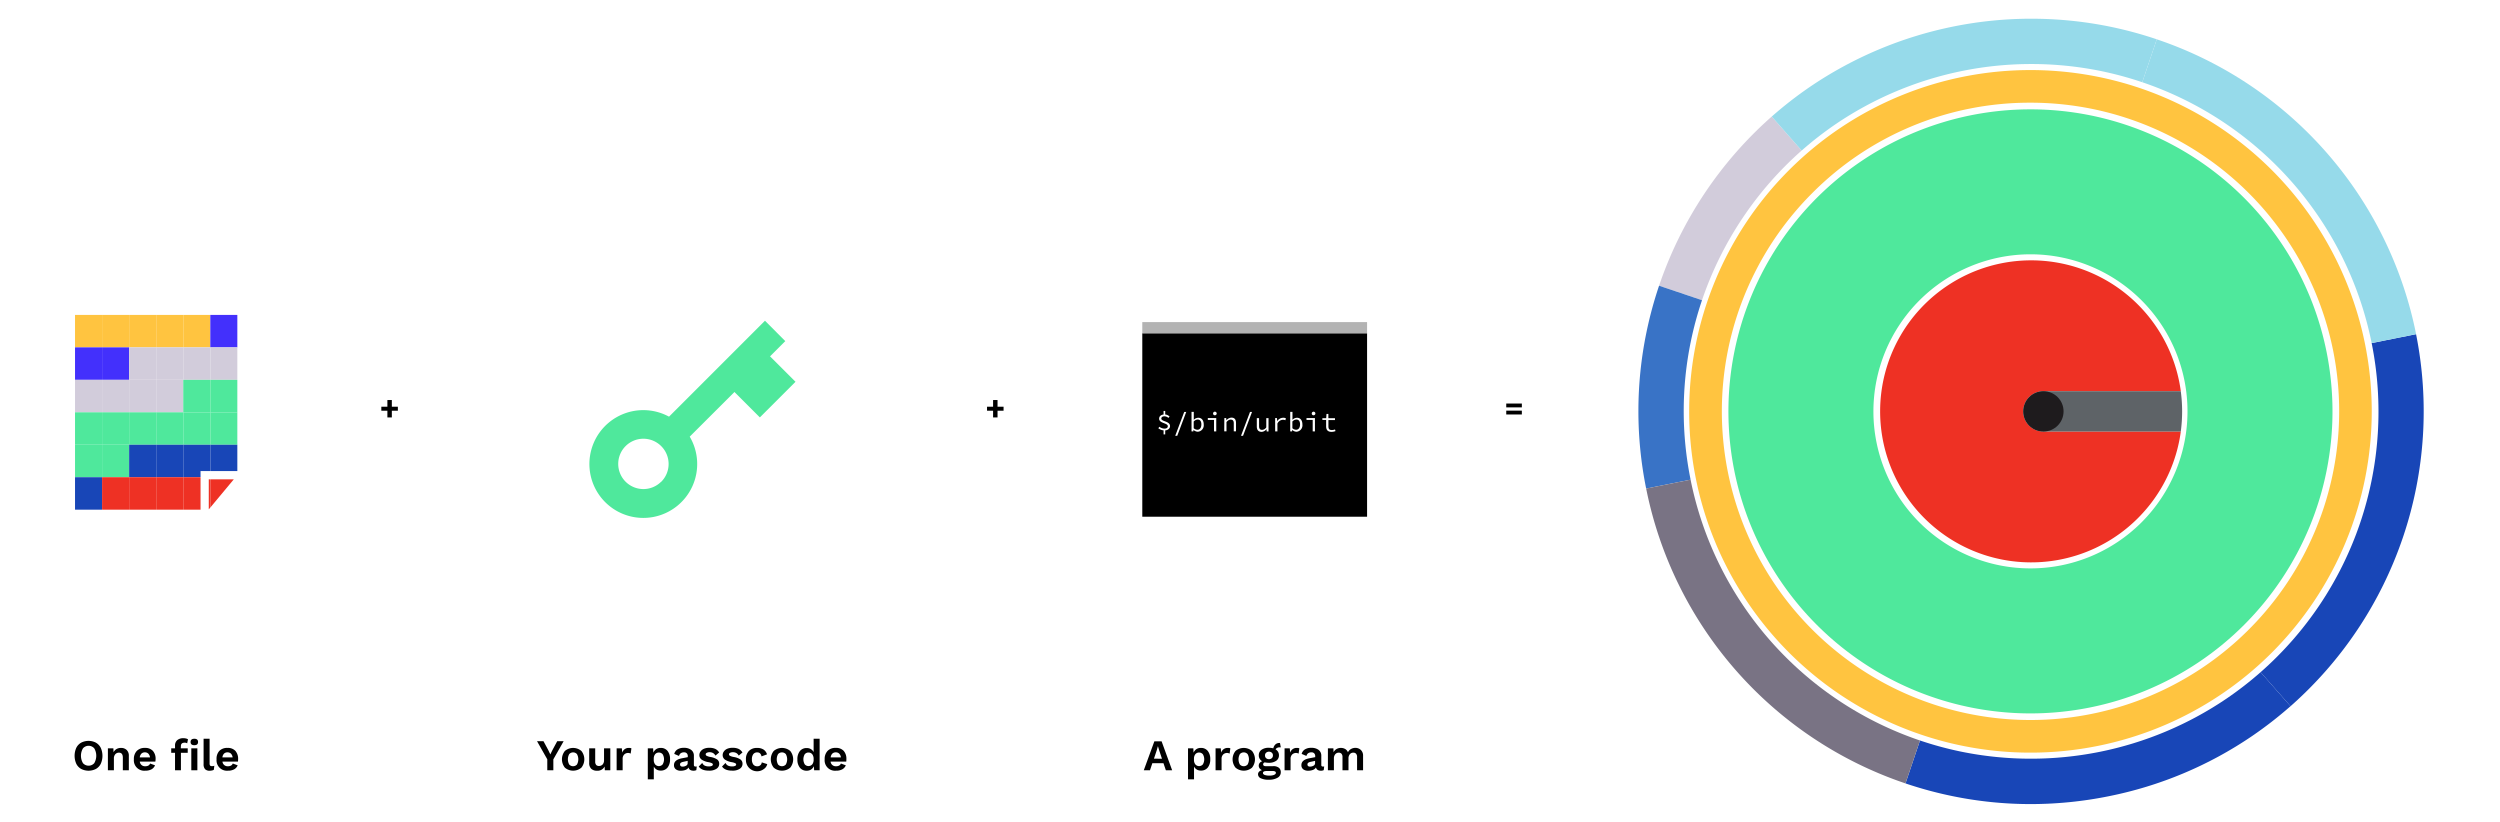 <svg id="c5bcd52f-c9a2-4da1-bbb3-29b4ee5ad8e7" data-name="Layer 1" xmlns="http://www.w3.org/2000/svg" viewBox="0 0 912 300"><defs><style>.\33 53ff68b-e879-43f1-9c20-de732ba55ffa{fill:#ee3124;}.\32 15d39d9-b626-4993-b210-65efbc779548{fill:#ffc440;}.\30 e9a45ef-eec6-4b74-a842-136e8b0dc3b9{fill:#4330fc;}.\37 b42c80d-bbe9-4acf-9156-03d228cf7985{fill:#d2ccdb;}.\31 cfabdda-cfa7-4828-8d46-ddd0ed756dd4,.\34 a85c8e5-cc5c-47c2-84eb-c7ff19b813c5{fill:#4fe89c;}.bcc64966-da3c-4635-a485-9c91281f47e0{fill:#1846b7;}.\31 3e7bc41-eabf-4177-9c5c-e3408978d2b6{fill:none;stroke:#fff;stroke-miterlimit:10;stroke-width:3px;}.\34 79ee419-3777-4fbb-8145-6b5475ab1ef5{fill:#fff;}.\34 a85c8e5-cc5c-47c2-84eb-c7ff19b813c5{fill-rule:evenodd;}.\39 97e5bff-c711-4e4c-a400-ab37509ed90f{fill:#b3b3b3;}.\34 cb2a40d-8335-4f55-81c6-93ead9daa87e{fill:#5e6367;}.\31 1d25878-3d21-4513-81f9-78a3e1c82547{fill:#1e1b1d;}.\32 b6d39e5-0131-4380-a658-0135cb8a68cc{fill:#3973c6;}.\33 2975440-3a4e-4d04-9ac3-342fb8247d2c{fill:#96daea;}.\31 8955064-9f3c-41de-8328-6c8bfb13816f{fill:#797384;}</style></defs><title>What Urbit Is Export</title><rect class="353ff68b-e879-43f1-9c20-de732ba55ffa" x="76.72" y="174.09" width="9.86" height="11.84"/><rect class="215d39d9-b626-4993-b210-65efbc779548" x="27.37" y="114.88" width="9.86" height="11.84"/><rect class="215d39d9-b626-4993-b210-65efbc779548" x="37.24" y="114.88" width="9.86" height="11.84"/><rect class="215d39d9-b626-4993-b210-65efbc779548" x="47.11" y="114.88" width="9.86" height="11.84"/><rect class="215d39d9-b626-4993-b210-65efbc779548" x="56.98" y="114.88" width="9.86" height="11.84"/><rect class="215d39d9-b626-4993-b210-65efbc779548" x="66.85" y="114.88" width="9.86" height="11.84"/><rect class="0e9a45ef-eec6-4b74-a842-136e8b0dc3b9" x="76.72" y="114.88" width="9.86" height="11.84"/><rect class="0e9a45ef-eec6-4b74-a842-136e8b0dc3b9" x="27.37" y="126.72" width="9.86" height="11.84"/><rect class="0e9a45ef-eec6-4b74-a842-136e8b0dc3b9" x="37.24" y="126.72" width="9.86" height="11.84"/><rect class="7b42c80d-bbe9-4acf-9156-03d228cf7985" x="47.11" y="126.72" width="9.86" height="11.84"/><rect class="7b42c80d-bbe9-4acf-9156-03d228cf7985" x="56.98" y="126.72" width="9.86" height="11.84"/><rect class="7b42c80d-bbe9-4acf-9156-03d228cf7985" x="66.85" y="126.72" width="9.86" height="11.84"/><rect class="7b42c80d-bbe9-4acf-9156-03d228cf7985" x="76.72" y="126.72" width="9.86" height="11.84"/><rect class="7b42c80d-bbe9-4acf-9156-03d228cf7985" x="27.37" y="138.57" width="9.86" height="11.84"/><rect class="7b42c80d-bbe9-4acf-9156-03d228cf7985" x="37.24" y="138.57" width="9.86" height="11.84"/><rect class="7b42c80d-bbe9-4acf-9156-03d228cf7985" x="47.11" y="138.57" width="9.86" height="11.84"/><rect class="7b42c80d-bbe9-4acf-9156-03d228cf7985" x="56.98" y="138.57" width="9.86" height="11.84"/><rect class="1cfabdda-cfa7-4828-8d46-ddd0ed756dd4" x="66.85" y="138.57" width="9.86" height="11.84"/><rect class="1cfabdda-cfa7-4828-8d46-ddd0ed756dd4" x="76.72" y="138.57" width="9.86" height="11.84"/><rect class="1cfabdda-cfa7-4828-8d46-ddd0ed756dd4" x="27.37" y="150.41" width="9.86" height="11.84"/><rect class="1cfabdda-cfa7-4828-8d46-ddd0ed756dd4" x="37.24" y="150.41" width="9.86" height="11.84"/><rect class="1cfabdda-cfa7-4828-8d46-ddd0ed756dd4" x="47.11" y="150.41" width="9.86" height="11.84"/><rect class="1cfabdda-cfa7-4828-8d46-ddd0ed756dd4" x="56.98" y="150.41" width="9.86" height="11.84"/><rect class="1cfabdda-cfa7-4828-8d46-ddd0ed756dd4" x="66.85" y="150.41" width="9.86" height="11.84"/><rect class="1cfabdda-cfa7-4828-8d46-ddd0ed756dd4" x="76.72" y="150.41" width="9.86" height="11.84"/><rect class="1cfabdda-cfa7-4828-8d46-ddd0ed756dd4" x="27.37" y="162.25" width="9.86" height="11.84"/><rect class="1cfabdda-cfa7-4828-8d46-ddd0ed756dd4" x="37.24" y="162.25" width="9.86" height="11.84"/><rect class="bcc64966-da3c-4635-a485-9c91281f47e0" x="47.11" y="162.25" width="9.86" height="11.84"/><rect class="bcc64966-da3c-4635-a485-9c91281f47e0" x="56.98" y="162.25" width="9.86" height="11.84"/><rect class="bcc64966-da3c-4635-a485-9c91281f47e0" x="66.85" y="162.25" width="9.86" height="11.84"/><rect class="bcc64966-da3c-4635-a485-9c91281f47e0" x="76.72" y="162.25" width="9.86" height="11.84"/><rect class="bcc64966-da3c-4635-a485-9c91281f47e0" x="27.37" y="174.09" width="9.86" height="11.84"/><rect class="353ff68b-e879-43f1-9c20-de732ba55ffa" x="37.24" y="174.09" width="9.86" height="11.84"/><rect class="353ff68b-e879-43f1-9c20-de732ba55ffa" x="47.11" y="174.09" width="9.86" height="11.84"/><rect class="353ff68b-e879-43f1-9c20-de732ba55ffa" x="56.98" y="174.09" width="9.86" height="11.84"/><rect class="353ff68b-e879-43f1-9c20-de732ba55ffa" x="66.85" y="174.09" width="9.86" height="11.84"/><polygon class="13e7bc41-eabf-4177-9c5c-e3408978d2b6" points="74.66 189.97 74.66 173.35 88.5 173.35 74.66 189.97"/><polygon class="479ee419-3777-4fbb-8145-6b5475ab1ef5" points="87.98 173.89 87.98 190.5 74.13 190.5 87.98 173.89"/><path d="M35,270.94a4.38,4.38,0,0,1,1.76,1.88,7.15,7.15,0,0,1,0,5.81A4.38,4.38,0,0,1,35,280.5a5.88,5.88,0,0,1-5.4,0,4.37,4.37,0,0,1-1.77-1.88,7.15,7.15,0,0,1,0-5.81,4.37,4.37,0,0,1,1.77-1.88,5.89,5.89,0,0,1,5.4,0ZM30.26,273a5.36,5.36,0,0,0,0,5.39,2.75,2.75,0,0,0,4.13,0,5.36,5.36,0,0,0,0-5.39,2.74,2.74,0,0,0-4.13,0Z"/><path d="M46.21,273.59a2.84,2.84,0,0,1,.79,2.16V281H44.81v-4.61q0-1.82-1.42-1.82a1.76,1.76,0,0,0-1.3.54,2.28,2.28,0,0,0-.54,1.66V281H39.36v-8h2l.06,1.42a2.76,2.76,0,0,1,1.1-1.18,3.25,3.25,0,0,1,1.63-.4A2.91,2.91,0,0,1,46.21,273.59Z"/><path d="M56.67,277.83H51a1.87,1.87,0,0,0,2,1.7,2.28,2.28,0,0,0,1.14-.26,1.37,1.37,0,0,0,.62-.74l1.79.66a2.84,2.84,0,0,1-1.29,1.46,4.61,4.61,0,0,1-2.26.5A3.8,3.8,0,0,1,48.84,277a4.24,4.24,0,0,1,1.06-3.06,3.94,3.94,0,0,1,3-1.1,3.72,3.72,0,0,1,2.86,1.07,4.32,4.32,0,0,1,1,3.06A5.64,5.64,0,0,1,56.67,277.83Zm-5.08-2.91a2.32,2.32,0,0,0-.6,1.38h3.73a2.32,2.32,0,0,0-.61-1.37,1.71,1.71,0,0,0-1.25-.47A1.73,1.73,0,0,0,51.59,274.92Z"/><path d="M65.95,273h2.53v1.63H66V281H63.85v-6.37H62.46V273h1.39v-1a2.49,2.49,0,0,1,.82-2,3.29,3.29,0,0,1,2.21-.7,3.9,3.9,0,0,1,1,.11,2,2,0,0,1,.7.3l-.3,1.46a1.63,1.63,0,0,0-.91-.24q-1.38,0-1.38,1.23Zm3.58-2.32q0-1.18,1.36-1.18t1.36,1.18q0,1.17-1.36,1.17T69.53,270.68ZM72,281H69.79v-8H72Z"/><path d="M76.46,278.46a1.39,1.39,0,0,0,.17.8.73.73,0,0,0,.62.22,2.46,2.46,0,0,0,.47,0,3.62,3.62,0,0,0,.47-.14L78,280.82a2.1,2.1,0,0,1-.67.25,3.94,3.94,0,0,1-.82.09,2.25,2.25,0,0,1-1.7-.57,2.58,2.58,0,0,1-.54-1.82V269.5h2.19Z"/><path d="M86.81,277.83H81.15a1.87,1.87,0,0,0,2,1.7,2.28,2.28,0,0,0,1.14-.26,1.37,1.37,0,0,0,.62-.74l1.79.66a2.84,2.84,0,0,1-1.29,1.46,4.61,4.61,0,0,1-2.26.5A3.8,3.8,0,0,1,79,277,4.24,4.24,0,0,1,80,273.94a3.94,3.94,0,0,1,3-1.1,3.72,3.72,0,0,1,2.86,1.07,4.32,4.32,0,0,1,1,3.06A5.64,5.64,0,0,1,86.81,277.83Zm-5.08-2.91a2.32,2.32,0,0,0-.6,1.38h3.73a2.32,2.32,0,0,0-.61-1.37,1.71,1.71,0,0,0-1.25-.47A1.73,1.73,0,0,0,81.73,274.92Z"/><path d="M201.86,277v4h-2.21v-4l-3.74-6.61h2.35l1.7,3.15.8,1.66.82-1.66,1.7-3.15h2.34Z"/><path d="M212.08,273.94a4.86,4.86,0,0,1,0,6.11,4.67,4.67,0,0,1-6,0,4.86,4.86,0,0,1,0-6.11,4.67,4.67,0,0,1,6,0Zm-4.43,1.16a3.93,3.93,0,0,0,0,3.79,1.9,1.9,0,0,0,2.83,0,3.93,3.93,0,0,0,0-3.79,1.9,1.9,0,0,0-2.83,0Z"/><path d="M222.64,273v8h-2l-.08-1.38a2.85,2.85,0,0,1-2.8,1.54,2.93,2.93,0,0,1-2.06-.7,2.8,2.8,0,0,1-.76-2.17V273h2.19v4.74a1.93,1.93,0,0,0,.35,1.31,1.34,1.34,0,0,0,1,.38,1.8,1.8,0,0,0,1.35-.54,2.23,2.23,0,0,0,.52-1.61V273Z"/><path d="M230.34,273l-.27,1.92a2,2,0,0,0-2.36.33,2.15,2.15,0,0,0-.57,1.59V281h-2.19v-8h1.9l.14,1.57a2.45,2.45,0,0,1,2.48-1.73A1.74,1.74,0,0,1,230.34,273Z"/><path d="M243.52,273.94a4.63,4.63,0,0,1,.91,3,4.69,4.69,0,0,1-.91,3.07,3.08,3.08,0,0,1-2.51,1.1,2.82,2.82,0,0,1-1.5-.39,2.77,2.77,0,0,1-1-1.08v4.67h-2.19V273h1.94l.08,1.58a2.93,2.93,0,0,1,1-1.27,2.86,2.86,0,0,1,1.64-.47A3.09,3.09,0,0,1,243.52,273.94Zm-1.78,4.9a3.66,3.66,0,0,0,0-3.68,1.82,1.82,0,0,0-2.69-.09,2.53,2.53,0,0,0-.56,1.58v.7a2.54,2.54,0,0,0,.56,1.57,1.81,1.81,0,0,0,2.69-.08Z"/><path d="M254.18,279.61l-.16,1.33a2.29,2.29,0,0,1-1,.22q-1.54,0-1.84-1.2a2.18,2.18,0,0,1-1.09.9,4.56,4.56,0,0,1-1.74.3,2.83,2.83,0,0,1-1.82-.53,1.84,1.84,0,0,1-.66-1.52q0-2,3.12-2.53l1.92-.37v-.38a1.4,1.4,0,0,0-.36-1,1.32,1.32,0,0,0-1-.38,2.07,2.07,0,0,0-1.2.32,1.68,1.68,0,0,0-.64,1l-1.74-.74a2.65,2.65,0,0,1,1.15-1.63,4.17,4.17,0,0,1,2.34-.59,4.27,4.27,0,0,1,2.67.74,2.61,2.61,0,0,1,1,2.2v3.28a.64.64,0,0,0,.14.46.61.61,0,0,0,.45.14A1.93,1.93,0,0,0,254.18,279.61Zm-3.9-.28a1,1,0,0,0,.58-.94v-.83l-1.71.38a2,2,0,0,0-.81.34.73.73,0,0,0-.26.6.72.72,0,0,0,.24.58,1,1,0,0,0,.67.2A2.49,2.49,0,0,0,250.28,279.33Z"/><path d="M254.9,279.62l1.28-1.31a1.9,1.9,0,0,0,.92,1,3.49,3.49,0,0,0,1.48.28,2.49,2.49,0,0,0,1.09-.19.58.58,0,0,0,.38-.53c0-.18-.12-.34-.36-.46a5,5,0,0,0-1.24-.37,6.21,6.21,0,0,1-2.58-1,2,2,0,0,1-.74-1.62,2.16,2.16,0,0,1,.42-1.26,2.88,2.88,0,0,1,1.23-1,4.81,4.81,0,0,1,2-.36,5,5,0,0,1,2.18.41,3.44,3.44,0,0,1,1.39,1.29l-1.36,1.15a2.38,2.38,0,0,0-.87-.94,2.55,2.55,0,0,0-1.3-.3,2.11,2.11,0,0,0-1,.22.64.64,0,0,0-.39.54.65.65,0,0,0,.38.56,4.76,4.76,0,0,0,1.36.42,6.17,6.17,0,0,1,2.47.92,1.89,1.89,0,0,1,.73,1.58,2.11,2.11,0,0,1-1,1.8,4.59,4.59,0,0,1-2.7.68Q255.94,281.16,254.9,279.62Z"/><path d="M263.4,279.62l1.28-1.31a1.9,1.9,0,0,0,.92,1,3.49,3.49,0,0,0,1.48.28,2.49,2.49,0,0,0,1.09-.19.58.58,0,0,0,.38-.53c0-.18-.12-.34-.36-.46a5,5,0,0,0-1.24-.37,6.21,6.21,0,0,1-2.58-1,2,2,0,0,1-.74-1.62,2.16,2.16,0,0,1,.42-1.26,2.88,2.88,0,0,1,1.23-1,4.81,4.81,0,0,1,2-.36,5,5,0,0,1,2.18.41,3.44,3.44,0,0,1,1.39,1.29l-1.36,1.15a2.38,2.38,0,0,0-.87-.94,2.55,2.55,0,0,0-1.3-.3,2.11,2.11,0,0,0-1,.22.64.64,0,0,0-.39.54.65.65,0,0,0,.38.56,4.76,4.76,0,0,0,1.36.42,6.17,6.17,0,0,1,2.47.92,1.89,1.89,0,0,1,.73,1.58,2.11,2.11,0,0,1-1,1.8,4.59,4.59,0,0,1-2.7.68Q264.44,281.16,263.4,279.62Z"/><path d="M278.6,273.48a3.18,3.18,0,0,1,1.2,1.71l-2,.74q-.29-1.46-1.55-1.46a1.73,1.73,0,0,0-1.45.65,3,3,0,0,0-.5,1.9,2.94,2.94,0,0,0,.51,1.88,1.73,1.73,0,0,0,1.42.63,1.54,1.54,0,0,0,1.66-1.42l2,.64a2.88,2.88,0,0,1-1.19,1.76,4.09,4.09,0,0,1-6.58-3.5,4.19,4.19,0,0,1,1.08-3.06,4,4,0,0,1,3-1.1A4.13,4.13,0,0,1,278.6,273.48Z"/><path d="M288.27,273.94a4.86,4.86,0,0,1,0,6.11,4.67,4.67,0,0,1-6,0,4.86,4.86,0,0,1,0-6.11,4.67,4.67,0,0,1,6,0Zm-4.43,1.16a3.93,3.93,0,0,0,0,3.79,1.9,1.9,0,0,0,2.83,0,3.93,3.93,0,0,0,0-3.79,1.9,1.9,0,0,0-2.83,0Z"/><path d="M299,269.5V281h-2l-.1-1.49a2.82,2.82,0,0,1-1,1.2,2.87,2.87,0,0,1-1.59.45,3.09,3.09,0,0,1-2.51-1.1,4.63,4.63,0,0,1-.91-3,4.69,4.69,0,0,1,.91-3.07,3.08,3.08,0,0,1,2.51-1.1,2.82,2.82,0,0,1,1.5.39,2.65,2.65,0,0,1,1,1.08V269.5Zm-2.69,9.36a2.8,2.8,0,0,0,.5-1.78v-.16a2.8,2.8,0,0,0-.5-1.77,1.79,1.79,0,0,0-2.74,0,3.66,3.66,0,0,0,0,3.68,1.8,1.8,0,0,0,2.74,0Z"/><path d="M308.71,277.83H303a1.87,1.87,0,0,0,2,1.7,2.28,2.28,0,0,0,1.14-.26,1.37,1.37,0,0,0,.62-.74l1.79.66a2.84,2.84,0,0,1-1.29,1.46,4.6,4.6,0,0,1-2.26.5,3.79,3.79,0,0,1-4.16-4.16,4.23,4.23,0,0,1,1.06-3.06,3.94,3.94,0,0,1,3-1.1,3.72,3.72,0,0,1,2.86,1.07,4.32,4.32,0,0,1,1,3.06A5.64,5.64,0,0,1,308.71,277.83Zm-5.08-2.91a2.32,2.32,0,0,0-.6,1.38h3.73a2.32,2.32,0,0,0-.61-1.37,1.7,1.7,0,0,0-1.25-.47A1.73,1.73,0,0,0,303.63,274.92Z"/><path class="4a85c8e5-cc5c-47c2-84eb-c7ff19b813c5" d="M279.06,117l-35,35a19.66,19.66,0,1,0,7.55,7.29L267.93,143l9.27,9.27,13-13L280.91,130l5.56-5.56Zm-37.87,58.73a9.18,9.18,0,1,1,0-13A9.19,9.19,0,0,1,241.19,175.78Z"/><path d="M145.14,149.83h-2.2v2.45h-1.62v-2.45h-2.21v-1.46h2.21v-2.44h1.62v2.44h2.2Z"/><path d="M366.1,149.83h-2.2v2.45h-1.62v-2.45h-2.21v-1.46h2.21v-2.44h1.62v2.44h2.2Z"/><path d="M555.17,148.61h-5.69v-1.4h5.69Zm0,2.59h-5.69v-1.4h5.69Z"/><path d="M424.43,278.42h-4.06l-.86,2.58h-2.26l3.86-10.56h2.64L427.6,281h-2.29Zm-.54-1.63-1-3-.48-1.6h0l-.45,1.57-1,3Z"/><path d="M440.59,273.94a4.63,4.63,0,0,1,.91,3,4.69,4.69,0,0,1-.91,3.07,3.08,3.08,0,0,1-2.51,1.1,2.82,2.82,0,0,1-1.5-.39,2.77,2.77,0,0,1-1-1.08v4.67h-2.19V273h1.94l.08,1.58a2.93,2.93,0,0,1,1-1.27,2.86,2.86,0,0,1,1.64-.47A3.09,3.09,0,0,1,440.59,273.94Zm-1.78,4.9a3.66,3.66,0,0,0,0-3.68,1.81,1.81,0,0,0-2.69-.09,2.52,2.52,0,0,0-.56,1.58v.7a2.53,2.53,0,0,0,.56,1.57,1.81,1.81,0,0,0,2.69-.08Z"/><path d="M448.83,273l-.27,1.92a2,2,0,0,0-2.36.33,2.15,2.15,0,0,0-.57,1.59V281h-2.19v-8h1.9l.14,1.57a2.45,2.45,0,0,1,2.48-1.73A1.75,1.75,0,0,1,448.83,273Z"/><path d="M456.73,273.94a4.86,4.86,0,0,1,0,6.11,4.67,4.67,0,0,1-6,0,4.86,4.86,0,0,1,0-6.11,4.67,4.67,0,0,1,6,0Zm-4.43,1.16a3.93,3.93,0,0,0,0,3.79,1.9,1.9,0,0,0,2.83,0,3.93,3.93,0,0,0,0-3.79,1.9,1.9,0,0,0-2.83,0Z"/><path d="M466.52,280.07a2,2,0,0,1,.71,1.65,2.23,2.23,0,0,1-1.18,2,6,6,0,0,1-3.12.72,6.43,6.43,0,0,1-3-.53,1.6,1.6,0,0,1-1-1.44,1.35,1.35,0,0,1,.37-.94,2.13,2.13,0,0,1,1.09-.58,2.08,2.08,0,0,1-.86-.63,1.63,1.63,0,0,1,0-2,2,2,0,0,1,.93-.62,2.39,2.39,0,0,1-1.25-2.18,2.34,2.34,0,0,1,1-2,4.41,4.41,0,0,1,2.68-.73,6,6,0,0,1,1.62.21,2.69,2.69,0,0,1,.81-1.48,2.14,2.14,0,0,1,1.62-.47l.29,1.57-.34,0a2.08,2.08,0,0,0-1,.21,1.19,1.19,0,0,0-.55.56,2.38,2.38,0,0,1,1.22,2.14,2.33,2.33,0,0,1-1,2,4.45,4.45,0,0,1-2.7.73,6.74,6.74,0,0,1-1.44-.14.71.71,0,0,0-.62.72.56.56,0,0,0,.24.49,1.15,1.15,0,0,0,.67.17h2.7A3.14,3.14,0,0,1,466.52,280.07Zm-1.69,2.58q.61-.28.61-.71a.55.55,0,0,0-.28-.5,1.88,1.88,0,0,0-.92-.17h-2.18q-1.33,0-1.33.72,0,.45.59.7a4.84,4.84,0,0,0,1.78.25A4.26,4.26,0,0,0,464.83,282.66Zm-2.94-8.07a1.23,1.23,0,0,0-.41,1,1.25,1.25,0,0,0,.41,1,1.5,1.5,0,0,0,1,.37,1.53,1.53,0,0,0,1.06-.37,1.25,1.25,0,0,0,.41-1,1.23,1.23,0,0,0-.41-1,1.53,1.53,0,0,0-1.06-.37A1.51,1.51,0,0,0,461.9,274.58Z"/><path d="M474,273l-.27,1.92a2,2,0,0,0-2.36.33,2.15,2.15,0,0,0-.57,1.59V281h-2.19v-8h1.9l.14,1.57a2.45,2.45,0,0,1,2.48-1.73A1.74,1.74,0,0,1,474,273Z"/><path d="M483.06,279.61l-.16,1.33a2.3,2.3,0,0,1-1,.22q-1.54,0-1.84-1.2a2.18,2.18,0,0,1-1.09.9,4.56,4.56,0,0,1-1.74.3,2.83,2.83,0,0,1-1.82-.53,1.84,1.84,0,0,1-.66-1.52q0-2,3.12-2.53l1.92-.37v-.38a1.4,1.4,0,0,0-.36-1,1.32,1.32,0,0,0-1-.38,2.07,2.07,0,0,0-1.2.32,1.69,1.69,0,0,0-.64,1l-1.74-.74a2.66,2.66,0,0,1,1.15-1.63,4.17,4.17,0,0,1,2.34-.59,4.27,4.27,0,0,1,2.67.74,2.61,2.61,0,0,1,1,2.2v3.28a.63.63,0,0,0,.14.46.61.61,0,0,0,.45.14A1.92,1.92,0,0,0,483.06,279.61Zm-3.9-.28a1,1,0,0,0,.58-.94v-.83l-1.71.38a2,2,0,0,0-.81.34.73.73,0,0,0-.26.6.72.72,0,0,0,.24.58,1,1,0,0,0,.67.2A2.49,2.49,0,0,0,479.16,279.33Z"/><path d="M496.44,273.59a2.81,2.81,0,0,1,.81,2.16V281h-2.19v-4.82a1.74,1.74,0,0,0-.37-1.22,1.32,1.32,0,0,0-1-.39,1.61,1.61,0,0,0-1.26.56,2.29,2.29,0,0,0-.5,1.57V281h-2.19v-4.82a1.74,1.74,0,0,0-.37-1.22,1.34,1.34,0,0,0-1-.39,1.64,1.64,0,0,0-1.24.55,2.31,2.31,0,0,0-.52,1.64V281h-2.19v-8h2l.06,1.42a2.78,2.78,0,0,1,1.1-1.18,3.25,3.25,0,0,1,3.15,0,2.42,2.42,0,0,1,1,1.2,2.71,2.71,0,0,1,1.12-1.2,3.19,3.19,0,0,1,1.6-.42A2.88,2.88,0,0,1,496.44,273.59Z"/><rect x="416.71" y="121.58" width="82" height="66.92"/><rect class="997e5bff-c711-4e4c-a400-ab37509ed90f" x="416.71" y="117.5" width="82" height="4.08"/><path class="479ee419-3777-4fbb-8145-6b5475ab1ef5" d="M422.95,155.68a3.15,3.15,0,0,0,1.86.68c.79,0,1.21-.36,1.21-.87,0-1.24-3.17-1-3.17-2.76,0-.84.65-1.41,1.62-1.51V149.9h.6v1.31a2.43,2.43,0,0,1,1.59.76l-.44.48a2.11,2.11,0,0,0-1.47-.57c-.67,0-1.1.32-1.1.83,0,1.1,3.18.89,3.18,2.72,0,.86-.71,1.48-1.76,1.59v1.46h-.6V157a3.52,3.52,0,0,1-1.91-.78Z"/><path class="479ee419-3777-4fbb-8145-6b5475ab1ef5" d="M432,150.28h.74l-3.28,8.7h-.74Z"/><path class="479ee419-3777-4fbb-8145-6b5475ab1ef5" d="M435.4,156.84h0l-.07.54h-.66v-7.12h.82v1.94l0,.94h0a2.39,2.39,0,0,1,1.63-.74c1.31,0,2,1,2,2.47a2.35,2.35,0,0,1-2.2,2.63A2.44,2.44,0,0,1,435.4,156.84Zm2.86-2c0-1.07-.4-1.79-1.37-1.79a2.12,2.12,0,0,0-1.43.73v2.42a2.09,2.09,0,0,0,1.32.57C437.63,156.81,438.25,156.08,438.25,154.88Z"/><path class="479ee419-3777-4fbb-8145-6b5475ab1ef5" d="M442.87,153.19h-2.26v-.67h3.08v4.86h-.82Zm-.34-2.33a.66.66,0,1,1,.66.64A.63.63,0,0,1,442.53,150.86Z"/><path class="479ee419-3777-4fbb-8145-6b5475ab1ef5" d="M446.64,152.52h.68l.07.83h0a2.49,2.49,0,0,1,1.83-1c1.15,0,1.68.68,1.68,2v3h-.82v-2.91c0-.92-.32-1.36-1.12-1.36-.58,0-1,.29-1.54.88v3.39h-.82Z"/><path class="479ee419-3777-4fbb-8145-6b5475ab1ef5" d="M456,150.28h.74l-3.28,8.7h-.74Z"/><path class="479ee419-3777-4fbb-8145-6b5475ab1ef5" d="M458.48,155.54v-3h.83v2.91c0,.92.31,1.36,1.12,1.36a1.94,1.94,0,0,0,1.51-.9v-3.37h.82v4.86h-.67l-.07-.85h0a2.36,2.36,0,0,1-1.81,1C459,157.5,458.48,156.82,458.48,155.54Z"/><path class="479ee419-3777-4fbb-8145-6b5475ab1ef5" d="M465.17,152.52h.68l.07,1.15h0a2.58,2.58,0,0,1,2.17-1.27,2,2,0,0,1,1,.2l-.19.71a2.25,2.25,0,0,0-.9-.17,2.3,2.3,0,0,0-2,1.39v2.85h-.82Z"/><path class="479ee419-3777-4fbb-8145-6b5475ab1ef5" d="M471.4,156.84h0l-.07.54h-.66v-7.12h.82v1.94l0,.94h0a2.39,2.39,0,0,1,1.63-.74c1.31,0,2,1,2,2.47a2.35,2.35,0,0,1-2.2,2.63A2.44,2.44,0,0,1,471.4,156.84Zm2.86-2c0-1.07-.4-1.79-1.37-1.79a2.12,2.12,0,0,0-1.43.73v2.42a2.1,2.1,0,0,0,1.32.57C473.63,156.81,474.25,156.08,474.25,154.88Z"/><path class="479ee419-3777-4fbb-8145-6b5475ab1ef5" d="M478.87,153.19h-2.26v-.67h3.08v4.86h-.82Zm-.34-2.33a.66.66,0,1,1,.66.64A.63.63,0,0,1,478.53,150.86Z"/><path class="479ee419-3777-4fbb-8145-6b5475ab1ef5" d="M483.77,155.49v-2.3H482.4v-.62l1.4,0,.11-1.56h.68v1.56H487v.67h-2.39v2.31c0,.87.29,1.33,1.23,1.33a3.21,3.21,0,0,0,1.17-.22l.18.6a4.23,4.23,0,0,1-1.52.29C484.23,157.5,483.77,156.69,483.77,155.49Z"/><path class="1cfabdda-cfa7-4828-8d46-ddd0ed756dd4" d="M740.71,92.77a57.29,57.29,0,1,1-57.29,57.29,57.36,57.36,0,0,1,57.29-57.29m0-52.88A110.18,110.18,0,1,0,850.89,150.07,110.18,110.18,0,0,0,740.71,39.89Z"/><path class="215d39d9-b626-4993-b210-65efbc779548" d="M740.71,37.46a112.6,112.6,0,1,1-79.62,33,111.86,111.86,0,0,1,79.62-33m0-11.9a124.5,124.5,0,1,0,124.5,124.5,124.5,124.5,0,0,0-124.5-124.5Z"/><path class="353ff68b-e879-43f1-9c20-de732ba55ffa" d="M738.1,150.07h0a7.37,7.37,0,0,1,7.35-7.35h50.11a55.09,55.09,0,1,0,0,14.69H745.44A7.37,7.37,0,0,1,738.1,150.07Z"/><path class="4cb2a40d-8335-4f55-81c6-93ead9daa87e" d="M795.55,142.72H745.44a7.37,7.37,0,0,0-7.35,7.35h0a7.37,7.37,0,0,0,7.35,7.35h50.11a55.46,55.46,0,0,0,0-14.69Z"/><circle class="11d25878-3d21-4513-81f9-78a3e1c82547" cx="745.44" cy="150.07" r="7.35"/><path class="7b42c80d-bbe9-4acf-9156-03d228cf7985" d="M620.89,109.52l-15.66-5.29a144,144,0,0,1,41.1-61.72l10.92,12.4a127.51,127.51,0,0,0-36.36,54.61Z"/><path class="2b6d39e5-0131-4380-a658-0135cb8a68cc" d="M600.52,178.23a142.34,142.34,0,0,1,.08-56.88,144.18,144.18,0,0,1,4.63-17.12l15.66,5.29a127.63,127.63,0,0,0-4.1,15.15,125.91,125.91,0,0,0-.06,50.31Z"/><path class="bcc64966-da3c-4635-a485-9c91281f47e0" d="M835.58,257.62l-10.92-12.4a126.55,126.55,0,0,0,40.52-120.06l16.2-3.25a143.42,143.42,0,0,1-45.8,135.72Z"/><path class="bcc64966-da3c-4635-a485-9c91281f47e0" d="M740.8,293.33a142,142,0,0,1-28.56-2.91,143.87,143.87,0,0,1-17.12-4.63l5.29-15.66a127.19,127.19,0,0,0,15.15,4.1,127.14,127.14,0,0,0,96.71-19.4,127.19,127.19,0,0,0,12.4-9.62l10.92,12.4a143.87,143.87,0,0,1-14,10.88,142.34,142.34,0,0,1-52.45,22A143.82,143.82,0,0,1,740.8,293.33Z"/><path class="32975440-3a4e-4d04-9ac3-342fb8247d2c" d="M865.18,125.15A126.89,126.89,0,0,0,781.5,30l5.29-15.66a143.08,143.08,0,0,1,94.6,107.56Z"/><path class="18955064-9f3c-41de-8328-6c8bfb13816f" d="M695.12,285.79a143.08,143.08,0,0,1-94.6-107.56l16.2-3.25a126.89,126.89,0,0,0,83.69,95.15Z"/><path class="32975440-3a4e-4d04-9ac3-342fb8247d2c" d="M657.25,54.92l-10.92-12.4a143.93,143.93,0,0,1,14-10.88A143.68,143.68,0,0,1,769.67,9.71a143.87,143.87,0,0,1,17.12,4.63L781.5,30a127.19,127.19,0,0,0-15.15-4.1,127.15,127.15,0,0,0-96.71,19.4A127.48,127.48,0,0,0,657.25,54.92Z"/></svg>